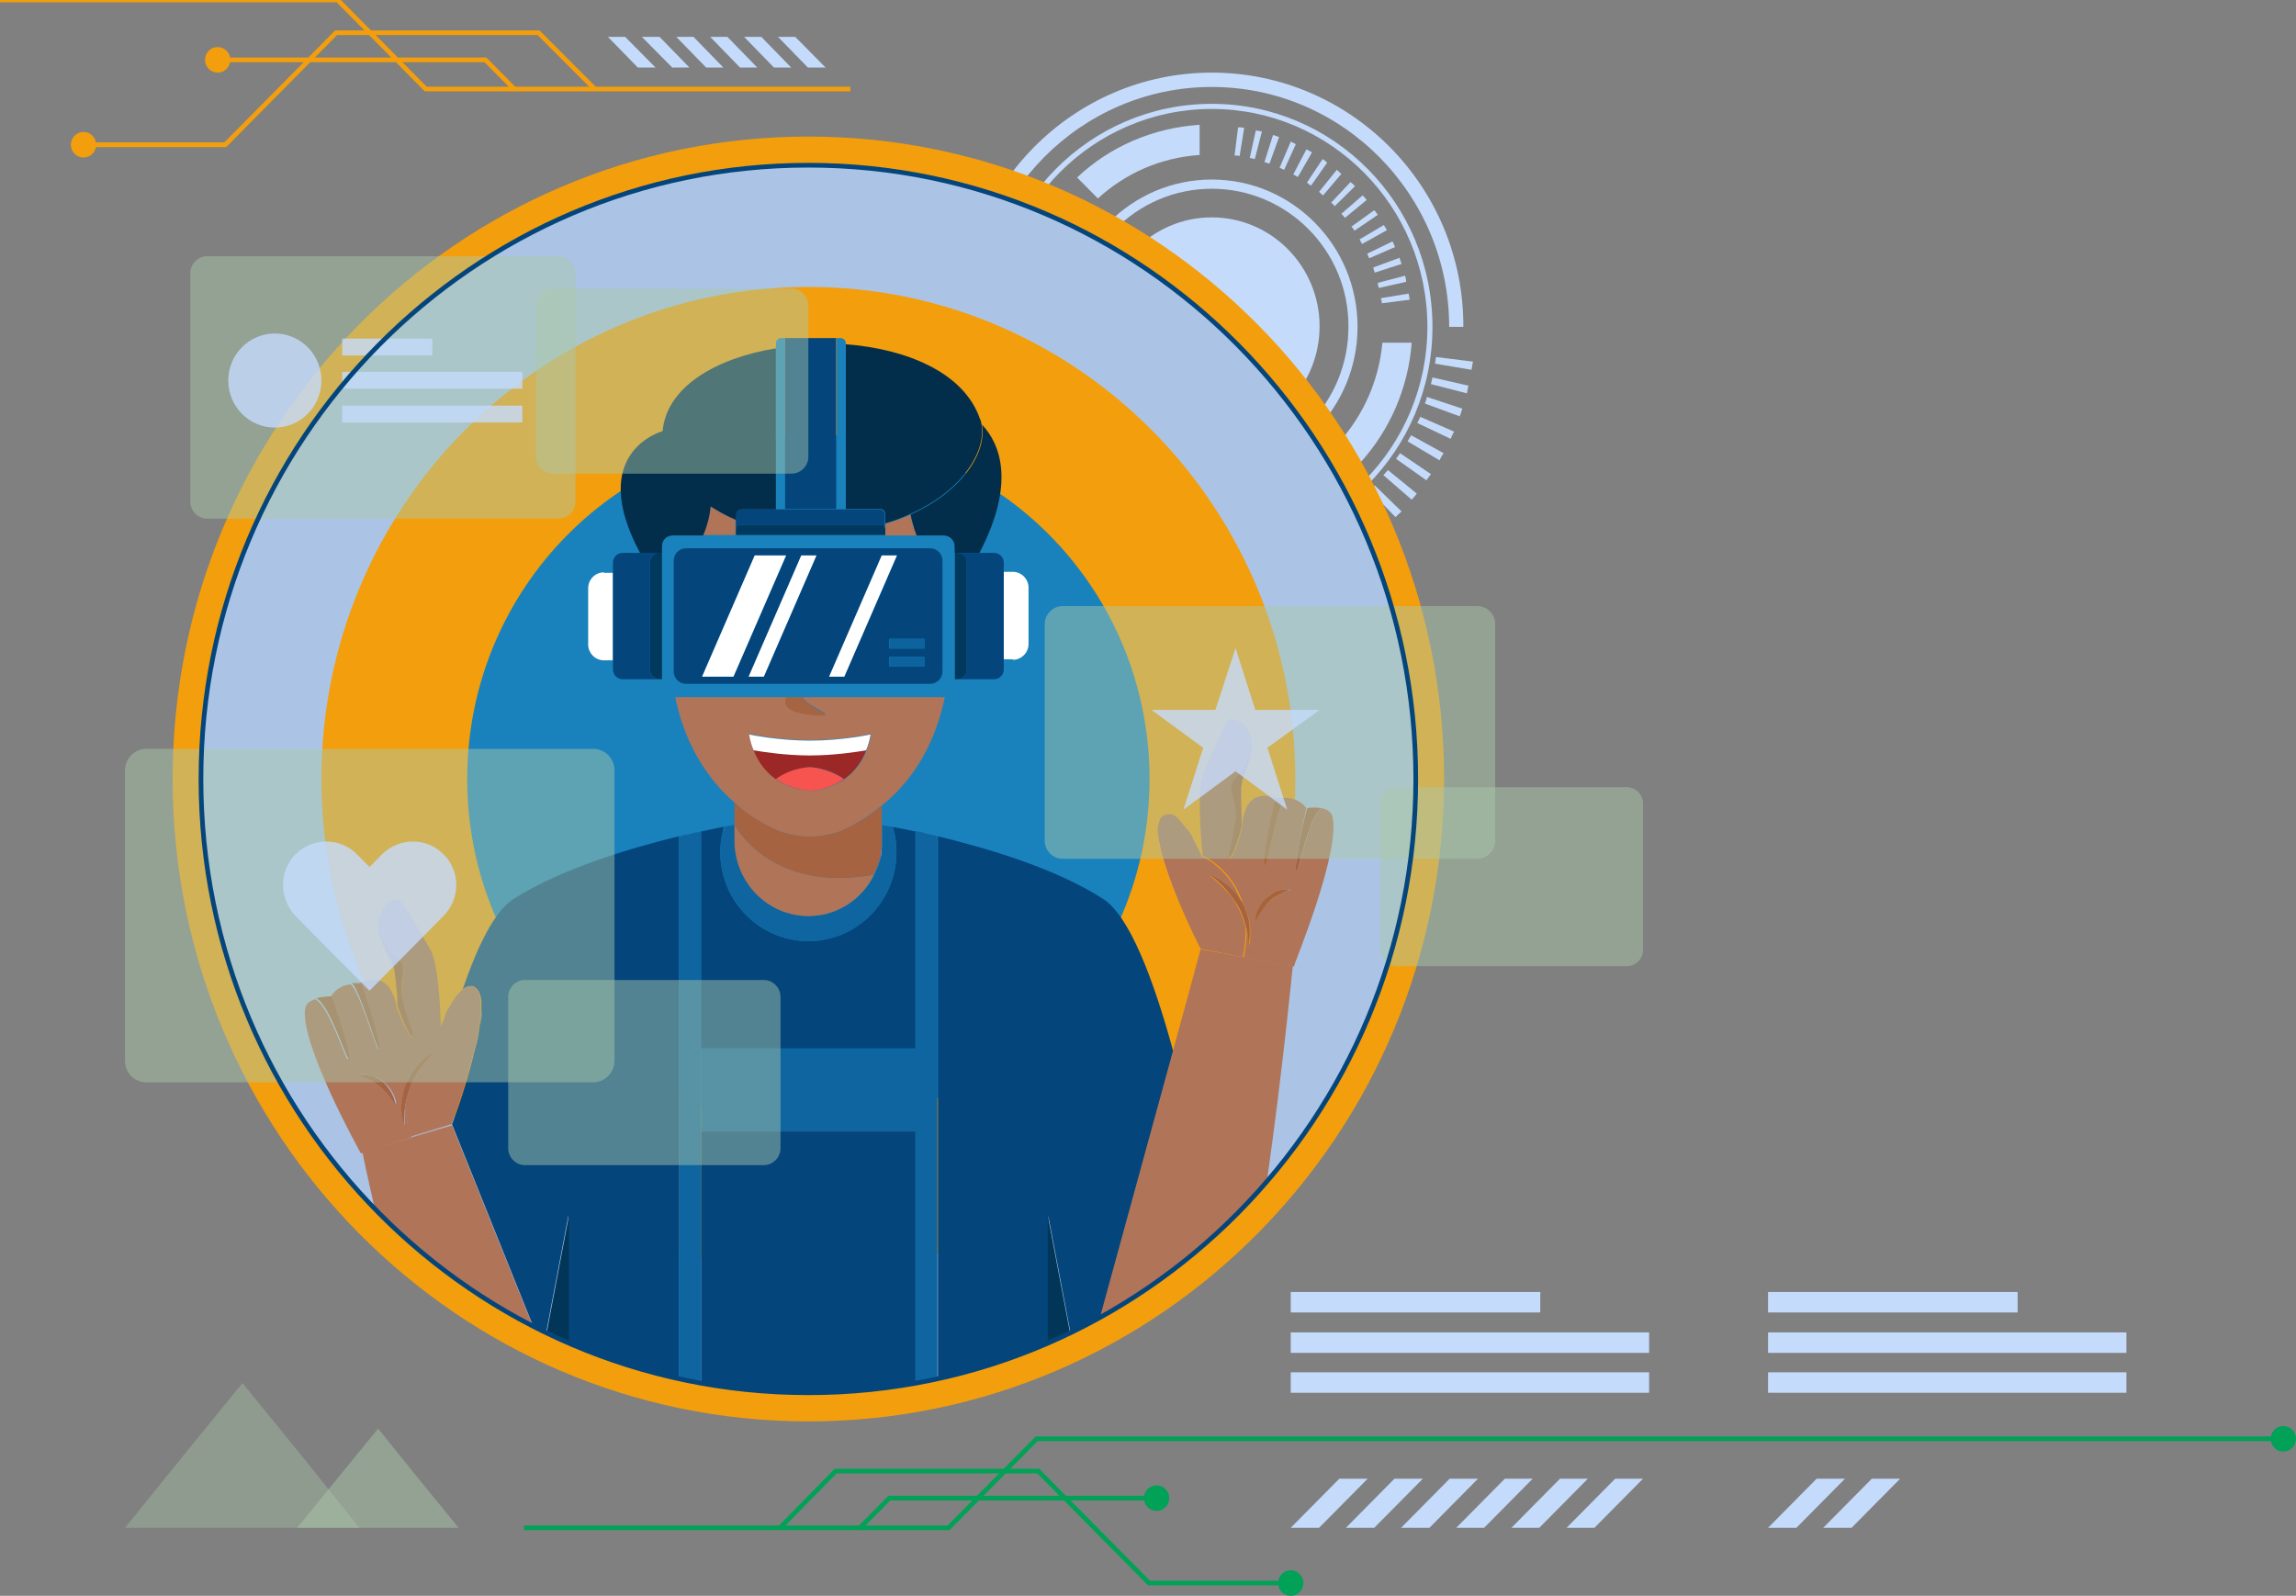 <svg width="492" height="342" viewBox="0 0 492 342" fill="none" xmlns="http://www.w3.org/2000/svg">
<rect x="0" y="0" width="492" height="342" fill="#808080" stroke="none"/>
<g clip-path="url(#clip0_111_1011)">
<rect width="492" height="342" fill="none"/>
<path d="M259.666 117.837C233.634 117.837 212.375 96.462 212.375 70.044C212.375 43.627 233.526 22.252 259.666 22.252C285.806 22.252 306.957 43.627 306.957 70.044C306.957 96.462 285.806 117.837 259.666 117.837ZM259.666 23.348C234.177 23.348 213.46 44.285 213.46 70.044C213.46 95.804 234.177 116.74 259.666 116.74C285.155 116.74 305.872 95.804 305.872 70.044C305.872 44.285 285.155 23.348 259.666 23.348Z" fill="#C5DBFC"/>
<path d="M259.666 101.614C242.42 101.614 228.428 87.474 228.428 70.045C228.428 52.616 242.42 38.476 259.666 38.476C276.912 38.476 290.904 52.616 290.904 70.045C290.904 87.474 276.912 101.614 259.666 101.614ZM259.666 40.449C243.504 40.449 230.38 53.712 230.38 70.045C230.38 86.377 243.504 99.641 259.666 99.641C275.827 99.641 288.952 86.377 288.952 70.045C289.06 53.712 275.827 40.449 259.666 40.449Z" fill="#C5DBFC"/>
<path d="M259.665 15.565C229.946 15.565 205.758 40.01 205.758 70.044H208.795C208.795 41.654 231.681 18.635 259.665 18.635C287.758 18.635 310.536 41.764 310.536 70.044H313.573C313.681 40.01 289.493 15.565 259.665 15.565Z" fill="#C5DBFC"/>
<path d="M259.665 124.523C229.946 124.523 205.758 100.079 205.758 70.044H208.795C208.795 98.434 231.681 121.454 259.665 121.454V124.523Z" fill="#C5DBFC"/>
<path d="M259.666 46.586C246.867 46.586 236.562 57.109 236.562 69.934C236.562 82.759 246.975 93.282 259.666 93.282C272.465 93.282 282.769 82.759 282.769 69.934C282.769 57.109 272.465 46.586 259.666 46.586Z" fill="#C5DBFC"/>
<path d="M223.111 68.292C223.545 59.961 226.582 52.288 231.572 46.259L227.125 41.765C220.942 48.999 217.146 58.207 216.712 68.292H223.111Z" fill="#C5DBFC"/>
<path d="M235.26 42.532C241.117 37.16 248.709 33.762 257.061 33.214V26.747C246.974 27.405 237.754 31.46 230.812 38.038L235.26 42.532Z" fill="#C5DBFC"/>
<path d="M296.218 73.553C295.458 81.665 292.096 89.009 286.998 94.709L291.445 99.203C297.736 92.297 301.749 83.309 302.509 73.443H296.218V73.553Z" fill="#C5DBFC"/>
<path d="M283.201 98.326C277.453 103.149 270.186 106.328 262.268 106.876V113.343C271.921 112.795 280.815 108.959 287.649 102.93L283.201 98.326Z" fill="#C5DBFC"/>
<path d="M267.258 126.496L266.173 118.494C266.607 118.385 267.149 118.385 267.583 118.275L268.884 126.167C268.342 126.277 267.8 126.387 267.258 126.496ZM272.355 125.619L270.511 117.727C270.945 117.617 271.488 117.508 271.922 117.398L273.982 125.181C273.44 125.291 272.898 125.4 272.355 125.619ZM277.236 124.194L274.742 116.521C275.175 116.412 275.718 116.192 276.152 116.083L278.863 123.646C278.321 123.756 277.779 123.975 277.236 124.194ZM282.117 122.331L278.972 114.987C279.406 114.767 279.84 114.548 280.273 114.329L283.636 121.564C283.094 121.892 282.551 122.112 282.117 122.331ZM286.673 120.029L282.877 113.014C283.31 112.794 283.744 112.575 284.178 112.246L288.191 119.152C287.649 119.481 287.215 119.81 286.673 120.029ZM291.12 117.398L286.673 110.712C287.107 110.383 287.541 110.164 287.866 109.835L292.53 116.412C291.988 116.741 291.554 117.069 291.12 117.398ZM295.242 114.329L290.252 108.081C290.686 107.752 291.012 107.423 291.337 107.094L296.543 113.123C296.109 113.562 295.676 113.891 295.242 114.329ZM299.038 110.821L293.506 105.121C293.832 104.792 294.157 104.464 294.591 104.025L300.34 109.616C299.797 110.054 299.472 110.383 299.038 110.821ZM302.509 107.094L296.435 101.833C296.76 101.504 297.086 101.066 297.411 100.737L303.594 105.779C303.268 106.218 302.943 106.656 302.509 107.094ZM305.654 102.929L299.146 98.325C299.472 97.887 299.689 97.558 300.014 97.119L306.631 101.614C306.305 102.052 305.98 102.491 305.654 102.929ZM308.474 98.654L301.641 94.598C301.858 94.16 302.075 93.721 302.4 93.283L309.342 97.119C309.017 97.668 308.691 98.106 308.474 98.654ZM310.861 94.05L303.702 90.652C303.919 90.214 304.136 89.775 304.353 89.337L311.62 92.516C311.295 92.954 311.078 93.502 310.861 94.05ZM312.813 89.227L305.329 86.487C305.546 86.048 305.654 85.5 305.763 85.062L313.355 87.583C313.138 88.131 313.03 88.679 312.813 89.227ZM314.332 84.294L306.631 82.321C306.739 81.883 306.847 81.335 306.956 80.896L314.657 82.65C314.549 83.198 314.44 83.746 314.332 84.294ZM315.308 79.252L307.498 77.937C307.607 77.498 307.607 76.95 307.715 76.512L315.633 77.498C315.525 78.046 315.416 78.704 315.308 79.252Z" fill="#C5DBFC"/>
<path d="M217.365 75.854L223.331 75.087C223.331 75.416 223.439 75.854 223.548 76.183L217.582 77.17C217.474 76.621 217.474 76.293 217.365 75.854ZM218.016 79.691L223.873 78.375C223.982 78.704 224.09 79.143 224.09 79.472L218.233 81.006C218.233 80.568 218.125 80.129 218.016 79.691ZM219.101 83.418L224.849 81.554C224.958 81.883 225.066 82.212 225.175 82.65L219.535 84.733C219.426 84.295 219.209 83.856 219.101 83.418ZM220.511 87.145L226.042 84.733C226.151 85.062 226.368 85.391 226.476 85.72L221.053 88.35C220.836 87.912 220.619 87.583 220.511 87.145ZM222.246 90.652L227.561 87.693C227.778 88.022 227.886 88.35 228.103 88.679L222.897 91.748C222.572 91.42 222.463 91.091 222.246 90.652ZM224.199 94.05L229.188 90.652C229.405 90.981 229.622 91.31 229.839 91.529L224.958 95.037C224.741 94.708 224.416 94.379 224.199 94.05ZM226.585 97.229L231.249 93.393C231.466 93.722 231.683 93.941 232.008 94.27L227.453 98.216C227.127 97.887 226.802 97.558 226.585 97.229ZM229.08 100.079L233.418 95.804C233.635 96.023 233.96 96.352 234.177 96.572L230.056 100.956C229.73 100.737 229.405 100.408 229.08 100.079ZM231.9 102.82L235.804 98.216C236.13 98.435 236.347 98.654 236.672 98.983L232.876 103.697C232.55 103.368 232.225 103.148 231.9 102.82ZM235.045 105.231L238.516 100.298C238.841 100.518 239.167 100.737 239.384 100.956L236.021 105.998C235.696 105.779 235.371 105.45 235.045 105.231ZM238.299 107.314L241.336 102.052C241.662 102.272 241.987 102.381 242.312 102.6L239.492 107.972C239.058 107.752 238.624 107.533 238.299 107.314ZM241.662 109.177L244.156 103.697C244.482 103.806 244.807 104.025 245.132 104.135L242.746 109.725C242.529 109.506 242.095 109.397 241.662 109.177ZM245.241 110.712L247.302 105.012C247.627 105.122 247.953 105.231 248.386 105.341L246.542 111.15C246.109 110.931 245.675 110.822 245.241 110.712ZM249.037 111.808L250.556 105.889C250.881 105.998 251.315 106.108 251.64 106.108L250.339 112.027C249.796 112.027 249.471 111.918 249.037 111.808ZM252.834 112.685L253.81 106.656C254.135 106.766 254.569 106.766 254.894 106.766L254.135 112.795C253.701 112.795 253.267 112.685 252.834 112.685Z" fill="#C5DBFC"/>
<path d="M302.076 64.234L296.11 65.002C296.11 64.673 296.002 64.234 295.893 63.906L301.859 62.919C301.968 63.357 301.968 63.796 302.076 64.234ZM301.317 60.398L295.46 61.713C295.351 61.384 295.243 60.946 295.243 60.617L301.1 59.082C301.208 59.521 301.317 59.959 301.317 60.398ZM300.341 56.561L294.592 58.425C294.483 58.096 294.375 57.767 294.266 57.329L299.907 55.246C300.015 55.794 300.232 56.123 300.341 56.561ZM298.931 52.944L293.399 55.355C293.29 55.027 293.073 54.698 292.965 54.369L298.388 51.738C298.605 52.067 298.714 52.505 298.931 52.944ZM297.195 49.327L291.88 52.286C291.663 51.957 291.555 51.629 291.338 51.3L296.544 48.23C296.761 48.559 296.978 48.998 297.195 49.327ZM295.243 46.038L290.253 49.436C290.036 49.107 289.819 48.779 289.602 48.559L294.483 45.052C294.7 45.271 294.917 45.6 295.243 46.038ZM292.856 42.859L288.192 46.696C287.975 46.367 287.759 46.148 287.433 45.819L291.989 41.873C292.314 42.202 292.639 42.531 292.856 42.859ZM290.362 39.9L286.023 44.175C285.806 43.956 285.481 43.627 285.264 43.407L289.386 39.023C289.711 39.242 290.036 39.571 290.362 39.9ZM287.433 37.269L283.528 41.873C283.203 41.654 282.986 41.434 282.661 41.105L286.457 36.392C286.782 36.721 287.108 36.94 287.433 37.269ZM284.396 34.857L280.925 39.79C280.6 39.571 280.274 39.352 280.057 39.132L283.42 34.09C283.745 34.309 284.071 34.529 284.396 34.857ZM281.142 32.665L278.105 37.927C277.78 37.707 277.454 37.598 277.129 37.379L279.949 32.007C280.383 32.227 280.817 32.446 281.142 32.665ZM277.671 30.911L275.176 36.392C274.851 36.282 274.526 36.063 274.2 35.954L276.587 30.363C276.912 30.473 277.346 30.692 277.671 30.911ZM274.092 29.377L272.031 35.077C271.706 34.967 271.38 34.857 270.946 34.748L272.79 28.938C273.333 29.048 273.766 29.267 274.092 29.377ZM270.404 28.171L268.886 34.09C268.56 33.98 268.126 33.871 267.801 33.871L269.102 27.952C269.536 28.061 269.97 28.061 270.404 28.171ZM266.608 27.404L265.632 33.432C265.306 33.323 264.872 33.323 264.547 33.323L265.306 27.294C265.74 27.294 266.174 27.294 266.608 27.404Z" fill="#C5DBFC"/>
<path d="M173.219 304.62C248.459 304.62 309.452 242.98 309.452 166.944C309.452 90.907 248.459 29.267 173.219 29.267C97.98 29.267 36.986 90.907 36.986 166.944C36.986 242.98 97.98 304.62 173.219 304.62Z" fill="#F39E0C"/>
<path d="M112.262 327.422H203.264L222.137 308.349H489.288" stroke="#01A157" stroke-miterlimit="10"/>
<path d="M282.662 327.421L293.075 316.898H287.001L276.588 327.421H282.662Z" fill="#C5DBFC"/>
<path d="M294.485 327.421L304.898 316.898H298.824L288.411 327.421H294.485Z" fill="#C5DBFC"/>
<path d="M306.307 327.421L316.72 316.898H310.646L300.233 327.421H306.307Z" fill="#C5DBFC"/>
<path d="M318.022 327.421L328.435 316.898H322.469L312.057 327.421H318.022Z" fill="#C5DBFC"/>
<path d="M329.845 327.421L340.257 316.898H334.292L323.879 327.421H329.845Z" fill="#C5DBFC"/>
<path d="M341.668 327.421L352.08 316.898H346.115L335.702 327.421H341.668Z" fill="#C5DBFC"/>
<path d="M384.945 327.421L395.358 316.898H389.284L378.871 327.421H384.945Z" fill="#C5DBFC"/>
<path d="M396.767 327.421L407.18 316.898H401.106L390.693 327.421H396.767Z" fill="#C5DBFC"/>
<path d="M247.844 323.804C249.342 323.804 250.556 322.577 250.556 321.064C250.556 319.55 249.342 318.323 247.844 318.323C246.347 318.323 245.133 319.55 245.133 321.064C245.133 322.577 246.347 323.804 247.844 323.804Z" fill="#01A157"/>
<path d="M489.289 311.089C490.786 311.089 492 309.862 492 308.349C492 306.835 490.786 305.608 489.289 305.608C487.791 305.608 486.577 306.835 486.577 308.349C486.577 309.862 487.791 311.089 489.289 311.089Z" fill="#01A157"/>
<path d="M276.588 342.001C278.085 342.001 279.299 340.774 279.299 339.261C279.299 337.747 278.085 336.521 276.588 336.521C275.09 336.521 273.876 337.747 273.876 339.261C273.876 340.774 275.09 342.001 276.588 342.001Z" fill="#01A157"/>
<path d="M247.844 321.063H190.574L184.066 327.64" stroke="#01A157" stroke-miterlimit="10"/>
<path d="M167.146 327.422L179.077 315.255H222.463L246.217 339.261H276.587" stroke="#01A157" stroke-miterlimit="10"/>
<path d="M182.222 19.073H91.22L72.347 0H0" stroke="#F39E0C" stroke-miterlimit="10"/>
<path d="M173.111 14.469L166.712 7.892H170.4L176.908 14.469H173.111Z" fill="#C5DBFC"/>
<path d="M165.845 14.469L159.445 7.892H163.133L169.533 14.469H165.845Z" fill="#C5DBFC"/>
<path d="M158.577 14.469L152.178 7.892H155.866L162.265 14.469H158.577Z" fill="#C5DBFC"/>
<path d="M151.311 14.469L144.911 7.892H148.599L154.998 14.469H151.311Z" fill="#C5DBFC"/>
<path d="M144.043 14.469L137.535 7.892H141.331L147.731 14.469H144.043Z" fill="#C5DBFC"/>
<path d="M136.667 14.469L130.268 7.892H133.955L140.463 14.469H136.667Z" fill="#C5DBFC"/>
<path d="M46.64 15.566C48.138 15.566 49.352 14.339 49.352 12.825C49.352 11.312 48.138 10.085 46.64 10.085C45.143 10.085 43.929 11.312 43.929 12.825C43.929 14.339 45.143 15.566 46.64 15.566Z" fill="#F39E0C"/>
<path d="M17.896 33.761C19.394 33.761 20.608 32.534 20.608 31.021C20.608 29.507 19.394 28.28 17.896 28.28C16.399 28.28 15.185 29.507 15.185 31.021C15.185 32.534 16.399 33.761 17.896 33.761Z" fill="#F39E0C"/>
<path d="M46.641 12.825H104.019L110.418 19.293" stroke="#F39E0C" stroke-miterlimit="10"/>
<path d="M127.447 19.073L115.407 7.016H72.021L48.267 31.021H17.896" stroke="#F39E0C" stroke-miterlimit="10"/>
<path d="M173.219 298.482C245.104 298.482 303.378 239.59 303.378 166.944C303.378 94.297 245.104 35.405 173.219 35.405C101.335 35.405 43.06 94.297 43.06 166.944C43.06 239.59 101.335 298.482 173.219 298.482Z" fill="#ABC4E5"/>
<path d="M173.22 272.394C230.848 272.394 277.564 225.183 277.564 166.944C277.564 108.706 230.848 61.494 173.22 61.494C115.592 61.494 68.876 108.706 68.876 166.944C68.876 225.183 115.592 272.394 173.22 272.394Z" fill="#F39E0C"/>
<path d="M173.22 240.824C213.595 240.824 246.326 207.746 246.326 166.943C246.326 126.14 213.595 93.062 173.22 93.062C132.845 93.062 100.114 126.14 100.114 166.943C100.114 207.746 132.845 240.824 173.22 240.824Z" fill="#1982BC"/>
<path d="M150.225 242.468V224.711H196.214V178.234C196.865 178.343 197.624 178.562 198.384 178.672C193.069 177.466 189.381 176.918 189.056 176.809C189.273 176.809 190.032 177.028 191.333 177.247C191.876 179.001 192.093 180.755 192.093 182.618C192.093 193.141 183.632 201.691 173.22 201.691C162.807 201.691 154.347 193.141 154.347 182.618C154.347 180.755 154.672 178.891 155.106 177.247C156.408 177.028 157.167 176.918 157.384 176.809C157.058 176.809 153.37 177.466 148.056 178.672C148.815 178.453 149.466 178.343 150.225 178.234V296.509C157.709 297.824 165.41 298.591 173.22 298.591C181.029 298.591 188.73 297.934 196.214 296.509V242.468H150.225Z" fill="#04457C"/>
<path d="M236.455 192.702C226.15 186.016 211.291 181.741 200.986 179.22V295.522C209.121 293.768 217.039 291.137 224.632 287.849V260.554L229.404 285.656C231.574 284.56 233.743 283.464 235.804 282.368L251.423 225.368C247.084 209.474 241.986 196.32 236.455 192.702Z" fill="#04457C"/>
<path d="M198.601 178.672C199.36 178.891 200.119 179.001 200.878 179.22C200.119 179.11 199.36 178.891 198.601 178.672Z" fill="#04457C"/>
<path d="M145.452 179.22C146.211 179.001 146.971 178.891 147.73 178.672C147.079 178.891 146.32 179.11 145.452 179.22Z" fill="#04457C"/>
<path d="M109.984 192.702C106.079 195.224 102.391 202.458 99.137 212.104L99.246 211.995C99.354 211.885 99.571 211.776 99.68 211.666C99.68 211.666 99.68 211.666 99.788 211.666C99.896 211.556 100.005 211.556 100.222 211.447H100.33C100.439 211.447 100.656 211.337 100.764 211.337C100.873 211.337 101.09 211.337 101.198 211.337H101.306C101.415 211.337 101.632 211.447 101.74 211.556C102.066 211.775 102.283 211.995 102.5 212.324C103.042 213.2 103.259 214.516 103.15 216.27C103.15 217.256 103.042 218.352 102.825 219.558C102.608 221.202 102.283 222.847 101.849 224.6C101.632 225.477 101.415 226.354 101.198 227.231C99.354 234.247 96.859 240.933 96.859 240.933L114.214 284.122C115.19 284.56 116.058 285.108 117.034 285.547L121.806 260.445V287.739C129.291 291.027 137.209 293.549 145.452 295.412V179.22C135.148 181.741 120.288 186.125 109.984 192.702Z" fill="#04457C"/>
<path d="M117.143 285.657C118.77 286.424 120.288 287.191 121.915 287.849V260.555L117.143 285.657Z" fill="#023659"/>
<path d="M224.523 287.849C226.15 287.191 227.777 286.424 229.296 285.657L224.523 260.555V287.849Z" fill="#023659"/>
<path d="M196.214 224.711H150.225V242.469H196.214V224.711Z" fill="#0E65A0"/>
<path d="M154.347 182.618C154.347 193.141 162.807 201.691 173.22 201.691C183.632 201.691 192.093 193.141 192.093 182.618C192.093 180.755 191.767 178.891 191.333 177.247C190.032 177.028 189.273 176.918 189.056 176.809V180.426C189.056 182.289 188.73 184.153 188.08 185.797C185.91 191.936 180.053 196.32 173.328 196.32C164.651 196.32 157.601 189.195 157.601 180.426V176.809C157.384 176.809 156.624 177.028 155.323 177.247C154.564 178.891 154.347 180.755 154.347 182.618Z" fill="#0E65A0"/>
<path d="M173.219 196.321C180.052 196.321 185.801 191.936 187.97 185.798C187.97 185.798 187.97 185.907 187.862 185.907C187.645 186.455 187.428 187.003 187.211 187.442C164.975 191.498 157.383 176.7 157.383 176.7V180.317C157.491 189.196 164.542 196.321 173.219 196.321Z" fill="#B07458"/>
<path d="M188.838 182.618C188.73 183.057 188.73 183.495 188.621 184.043C188.621 184.153 188.513 184.262 188.513 184.372C188.404 184.81 188.296 185.358 188.079 185.797C188.73 184.153 189.055 182.289 189.055 180.426C189.055 181.083 189.055 181.632 188.947 182.18C188.838 182.289 188.838 182.508 188.838 182.618Z" fill="#FFB1A4"/>
<path d="M179.835 178.234C179.835 178.234 176.581 179.33 173.544 179.33C170.507 179.33 167.253 178.234 167.253 178.234C163.348 176.48 160.094 174.398 157.383 172.096V176.7C157.383 176.7 164.975 191.498 187.211 187.442C187.428 186.894 187.645 186.455 187.862 185.907C187.862 185.907 187.862 185.798 187.97 185.798C188.187 185.359 188.296 184.811 188.404 184.373C188.404 184.263 188.512 184.153 188.512 184.044C188.621 183.605 188.729 183.167 188.729 182.619C188.729 182.509 188.729 182.29 188.838 182.18C188.946 181.632 188.946 180.975 188.946 180.426V176.809V172.753C186.452 174.836 183.415 176.7 179.835 178.234Z" fill="#A56341"/>
<path d="M157.709 111.369C155.539 110.492 153.695 109.505 152.177 108.409C152.068 110.601 151.418 112.684 150.55 114.657H157.6V113.561V111.369H157.709Z" fill="#B07458"/>
<path d="M189.706 112.246V113.671V114.767H196.431C195.889 113.342 195.346 111.917 195.129 110.272C193.394 111.04 191.658 111.697 189.706 112.246Z" fill="#B07458"/>
<path d="M167.253 178.234C167.253 178.234 170.507 179.33 173.544 179.33C176.581 179.33 179.835 178.234 179.835 178.234C183.415 176.699 186.452 174.726 188.946 172.643C197.949 165.409 201.203 155.653 202.505 149.186C202.396 149.186 202.288 149.186 202.179 149.186H172.134C172.134 149.295 172.134 149.295 172.134 149.405C172.46 151.159 178.968 153.241 176.039 153.241C173.327 153.241 166.819 152.693 168.663 149.295H144.692C145.886 155.543 149.139 164.861 157.491 172.095C160.095 174.507 163.348 176.589 167.253 178.234ZM164.542 157.955C166.928 158.284 170.182 158.612 173.653 158.612C177.015 158.612 180.269 158.284 182.764 157.955C185.259 157.626 186.669 157.297 186.669 157.297C184.499 169.464 173.653 169.464 173.653 169.464C173.653 169.464 162.806 169.464 160.637 157.297C160.528 157.297 162.047 157.626 164.542 157.955Z" fill="#B07458"/>
<path d="M176.039 153.352C178.967 153.461 172.459 151.269 172.134 149.515C172.134 149.515 172.134 149.406 172.134 149.296H168.555C166.819 152.804 173.219 153.242 176.039 153.352Z" fill="#A66442"/>
<path d="M195.13 110.272C195.455 111.806 195.889 113.341 196.431 114.766H202.18C203.482 114.766 204.458 115.753 204.458 117.068V118.493H205H209.881C217.691 103.476 214.328 95.145 210.424 90.98C211.508 97.118 205.976 105.449 195.13 110.272Z" fill="#022E4C"/>
<path d="M141.873 118.494V117.069C141.873 115.753 142.849 114.767 144.15 114.767H150.658C151.526 112.794 152.068 110.711 152.285 108.519C153.804 109.505 155.539 110.492 157.817 111.478V110.272C157.817 109.615 158.359 109.176 158.902 109.176H166.277V74.647C153.478 76.73 142.849 82.869 141.981 92.405C141.981 92.405 125.494 96.79 137.209 118.603H141.439H141.873V118.494Z" fill="#022E4C"/>
<path d="M181.245 109.067H188.621C189.272 109.067 189.706 109.615 189.706 110.163V112.136C191.658 111.588 193.393 110.93 195.02 110.163C205.867 105.34 211.399 97.009 210.314 90.871C210.206 90.432 210.206 90.103 209.989 89.774C206.626 79.909 194.37 74.757 181.137 73.77V109.067H181.245Z" fill="#022E4C"/>
<path d="M129.4 122.659C127.556 122.659 126.037 124.194 126.037 126.057V138.115C126.037 139.978 127.556 141.513 129.4 141.513H131.352V122.769H129.4V122.659Z" fill="white"/>
<path d="M139.27 143.485V120.576C139.27 119.37 140.246 118.493 141.33 118.493H137.1H133.412C132.219 118.493 131.352 119.48 131.352 120.576V122.659V141.403V143.485C131.352 144.691 132.328 145.568 133.412 145.568H141.33C140.137 145.568 139.27 144.691 139.27 143.485Z" fill="#04457C"/>
<path d="M141.873 118.493H141.33C140.137 118.493 139.27 119.48 139.27 120.576V143.485C139.27 144.691 140.246 145.568 141.33 145.568H141.873V118.493Z" fill="#00385E"/>
<path d="M217.039 141.403C218.883 141.403 220.402 139.868 220.402 138.005V125.947C220.402 124.083 218.883 122.549 217.039 122.549H215.087V141.293H217.039V141.403Z" fill="white"/>
<path d="M207.168 120.576V143.485C207.168 144.691 206.192 145.568 205.107 145.568H213.025C214.219 145.568 215.086 144.582 215.086 143.485V141.403V122.659V120.576C215.086 119.37 214.11 118.493 213.025 118.493H209.988H205.107C206.192 118.493 207.168 119.48 207.168 120.576Z" fill="#04457C"/>
<path d="M207.17 143.485V120.576C207.17 119.37 206.193 118.493 205.109 118.493H204.566V145.568H205.109C206.193 145.568 207.17 144.691 207.17 143.485Z" fill="#00385E"/>
<path d="M179.185 109.067H181.245V73.88V73.551C181.245 72.894 180.703 72.455 180.161 72.455H179.293V109.067H179.185Z" fill="#1982BC"/>
<path d="M166.169 109.067H168.23V72.455H167.362C166.711 72.455 166.277 73.003 166.277 73.551V74.538V109.067H166.169Z" fill="#1982BC"/>
<path d="M179.186 72.455H168.23V109.067H179.186V72.455Z" fill="#04457C"/>
<path d="M158.794 112.465H188.513C189.164 112.465 189.598 113.013 189.598 113.561V112.246V110.273C189.598 109.615 189.056 109.177 188.513 109.177H181.138H179.077H168.122H166.061H158.794C158.143 109.177 157.709 109.725 157.709 110.273V111.479V113.671C157.709 113.013 158.251 112.465 158.794 112.465Z" fill="#04457C"/>
<path d="M188.622 112.465H158.794C158.143 112.465 157.709 113.013 157.709 113.561V114.657H189.706V113.561C189.706 113.013 189.272 112.465 188.622 112.465Z" fill="#00385E"/>
<path d="M172.134 149.405H202.179C202.287 149.405 202.396 149.405 202.504 149.405C203.589 149.295 204.565 148.309 204.565 147.103V145.678V118.603V117.178C204.565 115.863 203.589 114.876 202.287 114.876H196.539H189.814H157.708H150.658H144.15C142.848 114.876 141.872 115.863 141.872 117.178V118.603V145.678V147.103C141.872 148.418 142.848 149.405 144.15 149.405H144.584H168.555H172.134ZM144.367 143.924V120.138C144.367 118.713 145.56 117.507 146.97 117.507H199.359C200.769 117.507 201.962 118.713 201.962 120.138V143.924C201.962 145.349 200.769 146.555 199.359 146.555H146.97C145.56 146.555 144.367 145.349 144.367 143.924Z" fill="#1982BC"/>
<path d="M199.359 146.555C200.769 146.555 201.962 145.349 201.962 143.924V120.138C201.962 118.713 200.769 117.507 199.359 117.507H146.97C145.56 117.507 144.367 118.713 144.367 120.138V143.924C144.367 145.349 145.56 146.555 146.97 146.555H199.359ZM198.058 142.828H190.574V140.745H198.058V142.828ZM198.058 138.991H190.574V136.909H198.058V138.991ZM192.201 119.041L180.92 145.02H177.666L188.947 119.041H192.201ZM150.441 145.02L161.722 119.041H168.447L157.166 145.02H150.441ZM160.42 145.02L171.701 119.041H174.955L163.674 145.02H160.42Z" fill="#04457C"/>
<path d="M174.955 119.041H171.701L160.421 145.02H163.675L174.955 119.041Z" fill="white"/>
<path d="M177.666 145.02H180.92L192.2 119.041H188.946L177.666 145.02Z" fill="white"/>
<path d="M168.447 119.041H161.722L150.441 145.02H157.166L168.447 119.041Z" fill="white"/>
<path d="M198.166 140.746H190.682V142.829H198.166V140.746Z" fill="#0D639E"/>
<path d="M198.166 136.909H190.682V138.992H198.166V136.909Z" fill="#0D639E"/>
<path d="M173.545 169.465C173.545 169.465 169.749 169.465 166.278 166.944C169.857 164.532 173.545 164.423 173.545 164.423C173.545 164.423 177.341 164.423 180.812 166.944C177.341 169.465 173.545 169.465 173.545 169.465C173.545 169.465 184.392 169.465 186.561 157.298C186.344 158.613 186.019 159.709 185.585 160.696C183.632 161.025 178.752 161.792 173.545 161.792C168.339 161.792 163.458 161.025 161.505 160.696C161.072 159.709 160.746 158.504 160.529 157.298C162.699 169.465 173.545 169.465 173.545 169.465Z" fill="#9B2727"/>
<path d="M173.545 161.9C178.752 161.9 183.632 161.133 185.585 160.804C186.019 159.818 186.344 158.612 186.561 157.406C186.561 157.406 185.043 157.735 182.656 158.064C180.27 158.393 177.016 158.722 173.545 158.722C170.183 158.722 166.929 158.393 164.434 158.064C162.048 157.735 160.529 157.406 160.529 157.406C160.746 158.722 161.072 159.818 161.505 160.804C163.458 161.133 168.339 161.9 173.545 161.9Z" fill="white"/>
<path d="M180.812 166.943C177.232 164.531 173.545 164.422 173.545 164.422C173.545 164.422 169.748 164.422 166.277 166.943C169.857 169.355 173.545 169.464 173.545 169.464C173.545 169.464 177.341 169.464 180.812 166.943Z" fill="#F7534F"/>
<path d="M148.055 178.672C147.947 178.672 147.838 178.672 147.73 178.781C146.971 179.001 146.211 179.11 145.452 179.33V295.631C146.971 295.96 148.598 296.289 150.225 296.618V178.233C149.574 178.343 148.815 178.453 148.055 178.672Z" fill="#0E65A0"/>
<path d="M200.878 179.221C200.119 179.002 199.359 178.892 198.6 178.673C198.492 178.673 198.383 178.673 198.275 178.563C197.516 178.344 196.865 178.235 196.105 178.125V224.602V242.36V296.4C197.732 296.071 199.251 295.742 200.878 295.413V179.221Z" fill="#0E65A0"/>
<path d="M266.066 175.274C266.066 174.287 265.957 173.191 265.957 171.985C265.957 173.082 266.066 174.287 266.066 175.274Z" fill="#FFB1A4"/>
<path d="M250.881 174.507C250.989 174.507 251.206 174.616 251.315 174.616C251.098 174.616 250.989 174.616 250.881 174.507Z" fill="#FFB1A4"/>
<path d="M251.966 175.055C252.074 175.164 252.183 175.274 252.4 175.384C252.183 175.164 252.074 175.055 251.966 175.055Z" fill="#FFB1A4"/>
<path d="M251.315 174.726C251.424 174.835 251.641 174.835 251.749 174.945C251.641 174.835 251.424 174.726 251.315 174.726Z" fill="#FFB1A4"/>
<path d="M254.352 177.686C254.46 177.905 254.677 178.124 254.785 178.234C254.677 178.014 254.568 177.795 254.352 177.686Z" fill="#FFB1A4"/>
<path d="M266.066 176.042C266.066 176.152 266.066 176.261 266.066 176.48C266.176 176.261 266.066 176.152 266.066 176.042Z" fill="#FFB1A4"/>
<path d="M253.918 177.028C254.026 177.138 254.135 177.357 254.243 177.467C254.243 177.357 254.026 177.248 253.918 177.028Z" fill="#FFB1A4"/>
<path d="M253.376 176.371C253.484 176.59 253.701 176.7 253.81 176.919C253.701 176.7 253.593 176.59 253.376 176.371Z" fill="#FFB1A4"/>
<path d="M249.253 174.836C249.361 174.727 249.578 174.617 249.687 174.617C249.47 174.617 249.361 174.727 249.253 174.836Z" fill="#FFB1A4"/>
<path d="M285.481 174.836C285.156 173.849 284.179 173.411 283.203 173.192C280.492 174.836 278.214 187.332 277.78 186.784C277.021 185.907 279.949 173.192 279.949 173.192C278.648 171.438 276.804 170.999 275.502 170.999C273.658 172.315 271.597 186.126 271.055 185.469C270.296 184.592 273.224 171.219 273.224 170.999C273.333 170.999 273.441 170.999 273.55 171.109C266.066 168.259 266.174 177.357 266.174 177.357C266.174 177.357 266.174 177.248 266.174 177.138C265.306 181.084 263.788 184.592 263.462 183.715C263.137 182.838 265.089 176.699 264.872 173.74C264.547 170.78 262.703 168.698 265.306 166.396C267.693 164.203 268.235 160.148 268.235 159.599C268.235 160.038 268.235 160.476 268.235 160.915C268.669 155.544 264.981 154.009 263.679 154.119C262.703 154.228 258.907 163.436 257.931 165.519C256.195 169.355 257.714 183.386 257.714 183.386C257.714 183.386 264.113 186.126 266.391 193.799C267.042 195.115 267.584 196.54 267.801 198.074C267.91 198.842 267.91 199.609 267.91 200.376C267.91 201.144 267.801 201.911 267.693 202.678C267.584 201.363 267.367 200.157 267.15 198.951C267.15 200.815 267.042 202.898 266.499 205.199L257.497 203.555L277.238 207.173C277.129 207.063 287.542 182.071 285.481 174.836ZM274.092 191.717C273.333 192.155 272.574 192.703 271.923 193.251C270.621 194.457 269.645 195.992 268.886 197.746C268.886 196.759 269.103 195.773 269.537 194.896C269.97 194.019 270.513 193.142 271.272 192.484C271.597 192.155 272.031 191.826 272.465 191.607C272.899 191.388 273.333 191.059 273.767 190.949C274.743 190.621 275.719 190.511 276.695 190.621C275.719 190.949 274.851 191.278 274.092 191.717Z" fill="#B07458"/>
<path d="M267.801 162.997C267.801 163.107 267.692 163.216 267.692 163.436C267.692 163.326 267.801 163.107 267.801 162.997Z" fill="#FFB1A4"/>
<path d="M252.941 194.128C250.772 188.976 248.386 182.728 248.169 178.782C248.494 182.728 250.772 188.867 252.941 194.128Z" fill="#FFB1A4"/>
<path d="M249.797 174.507C249.905 174.507 250.122 174.397 250.231 174.397C250.122 174.507 249.905 174.507 249.797 174.507Z" fill="#FFB1A4"/>
<path d="M266.175 168.04C266.175 168.15 266.175 168.369 266.066 168.478C266.175 168.259 266.175 168.15 266.175 168.04Z" fill="#FFB1A4"/>
<path d="M256.087 180.316C256.304 180.755 256.521 181.193 256.738 181.522C256.521 181.084 256.304 180.755 256.087 180.316Z" fill="#FFB1A4"/>
<path d="M268.127 161.354C268.127 161.573 268.019 161.792 268.019 162.011C268.019 161.792 268.019 161.573 268.127 161.354Z" fill="#FFB1A4"/>
<path d="M266.176 168.697C266.176 168.807 266.176 169.026 266.176 169.136C266.066 169.026 266.066 168.807 266.176 168.697Z" fill="#FFB1A4"/>
<path d="M266.5 166.725C266.392 166.834 266.392 167.053 266.392 167.163C266.392 167.053 266.5 166.834 266.5 166.725Z" fill="#FFB1A4"/>
<path d="M266.283 167.382C266.283 167.491 266.175 167.601 266.175 167.82C266.283 167.601 266.283 167.491 266.283 167.382Z" fill="#FFB1A4"/>
<path d="M255.653 179.659C255.762 179.878 255.87 179.988 255.979 180.207C255.87 180.098 255.762 179.878 255.653 179.659Z" fill="#FFB1A4"/>
<path d="M256.738 181.522C257.281 182.619 257.606 183.386 257.606 183.386C257.606 183.386 257.281 182.509 256.738 181.522Z" fill="#FFB1A4"/>
<path d="M257.28 203.445L251.314 225.368L235.695 282.368C249.254 274.805 261.402 264.94 271.489 253.101C274.851 229.424 277.021 207.063 277.021 207.063L257.28 203.445Z" fill="#B07458"/>
<path d="M266.282 205.09C266.824 202.788 266.933 200.705 266.933 198.841C266.933 198.622 266.824 198.403 266.716 198.184C266.391 196.759 265.848 195.443 265.089 194.128C264.438 192.813 263.57 191.716 262.486 190.62C261.51 189.524 260.425 188.538 259.232 187.661C262.052 188.757 264.547 190.949 266.065 193.69C266.065 193.799 266.174 193.799 266.174 193.909C263.896 186.236 257.496 183.495 257.496 183.495C257.496 183.495 257.171 182.728 256.629 181.632C256.412 181.303 256.195 180.865 255.978 180.426C255.978 180.426 255.978 180.426 255.978 180.316C255.869 180.097 255.761 179.988 255.652 179.768C255.652 179.768 255.652 179.768 255.652 179.659C255.544 179.44 255.435 179.22 255.327 179.001C255.327 179.001 255.327 178.891 255.219 178.891C255.11 178.672 255.002 178.563 254.893 178.343C254.893 178.343 254.893 178.234 254.785 178.234C254.676 178.015 254.568 177.795 254.351 177.686L254.242 177.576C254.134 177.466 254.025 177.247 253.917 177.138L253.808 177.028C253.7 176.809 253.483 176.699 253.375 176.48L253.266 176.37C253.158 176.261 253.049 176.151 252.941 175.932L252.832 175.822C252.724 175.713 252.507 175.493 252.398 175.384C252.398 175.384 252.29 175.384 252.29 175.274C252.182 175.165 252.073 175.055 251.856 174.945L251.748 174.836C251.639 174.726 251.422 174.616 251.314 174.616C251.314 174.616 251.314 174.616 251.205 174.616C251.097 174.507 250.88 174.507 250.771 174.507H250.663C250.555 174.507 250.338 174.507 250.229 174.507C250.121 174.507 249.904 174.507 249.795 174.616H249.687C249.578 174.726 249.361 174.726 249.253 174.836C249.144 174.945 248.928 175.055 248.819 175.165C248.602 175.384 248.494 175.713 248.385 176.151C248.277 176.37 248.277 176.699 248.168 177.028C248.06 177.576 248.06 178.124 248.168 178.672C248.494 182.728 250.771 188.866 252.941 194.018C255.11 199.17 257.279 203.336 257.279 203.336L266.282 205.09Z" fill="#B07458"/>
<path d="M273.226 170.999C273.226 171.218 270.189 184.591 271.056 185.468C271.599 186.016 273.659 172.314 275.503 170.999C275.395 170.999 275.286 170.999 275.178 170.999C275.178 170.999 275.178 170.999 275.07 170.999C274.961 170.999 274.853 170.999 274.744 170.999C274.744 170.999 274.744 170.999 274.636 170.999C274.527 170.999 274.419 170.999 274.31 170.999C274.202 170.999 274.093 170.999 274.093 170.999C273.985 170.999 273.985 170.999 273.876 170.999C273.768 170.999 273.768 170.999 273.768 170.999C273.659 170.999 273.659 170.999 273.659 170.999C273.443 170.999 273.334 170.999 273.226 170.999Z" fill="#A56341"/>
<path d="M277.781 186.784C278.215 187.332 280.384 174.836 283.204 173.192C281.902 172.973 280.492 173.082 280.167 173.192C279.95 173.192 277.021 185.798 277.781 186.784Z" fill="#A56341"/>
<path d="M268.127 159.489C268.019 160.037 267.585 164.093 265.199 166.285C262.596 168.587 264.548 170.67 264.765 173.63C265.09 176.589 263.138 182.728 263.355 183.605C263.68 184.482 265.199 180.974 266.066 177.028C266.066 177.028 266.066 176.918 266.066 176.808C266.066 176.699 266.066 176.699 266.066 176.589V176.48C266.066 176.37 266.066 176.26 266.066 176.041V175.932C266.066 175.712 266.066 175.603 266.066 175.383C266.066 175.383 266.066 175.383 266.066 175.274C266.066 174.287 265.958 173.191 265.958 171.985V171.876C265.958 171.657 265.958 171.437 265.958 171.218C265.958 171.108 265.958 171.108 265.958 170.999C265.958 170.78 265.958 170.56 265.958 170.341C265.958 170.232 265.958 170.122 265.958 170.122C265.958 169.903 265.958 169.793 265.958 169.574C265.958 169.464 265.958 169.355 265.958 169.355C265.958 169.135 265.958 169.026 265.958 168.916C265.958 168.807 265.958 168.697 265.958 168.697C265.958 168.587 265.958 168.368 266.066 168.258C266.066 168.149 266.066 168.149 266.066 168.039C266.066 167.93 266.066 167.82 266.175 167.601C266.175 167.491 266.175 167.491 266.175 167.382C266.175 167.162 266.283 167.053 266.283 166.943C266.5 166.395 266.717 165.847 266.934 165.299C266.934 165.189 267.043 165.08 267.043 164.97C267.151 164.532 267.368 164.093 267.476 163.655C267.476 163.545 267.585 163.326 267.585 163.216C267.693 162.887 267.693 162.558 267.802 162.23C267.802 162.01 267.91 161.791 267.91 161.572C267.91 161.353 267.91 161.133 268.019 160.914C268.236 160.366 268.236 159.928 268.127 159.489Z" fill="#A56341"/>
<path d="M259.342 187.551C260.535 188.428 261.62 189.414 262.596 190.51C263.572 191.607 264.44 192.812 265.199 194.018C265.958 195.333 266.501 196.649 266.826 198.074C266.934 198.293 266.934 198.512 267.043 198.732C267.368 199.937 267.477 201.143 267.585 202.458C267.694 201.691 267.802 200.924 267.802 200.157C267.802 199.389 267.802 198.622 267.694 197.855C267.477 196.32 266.934 194.895 266.284 193.58C266.284 193.47 266.175 193.47 266.175 193.36C264.548 190.839 262.162 188.647 259.342 187.551Z" fill="#A56341"/>
<path d="M273.768 190.949C273.334 191.059 272.9 191.388 272.466 191.607C272.032 191.936 271.598 192.155 271.273 192.484C270.514 193.141 269.971 194.018 269.538 194.895C269.104 195.772 268.887 196.759 268.887 197.745C269.754 195.991 270.731 194.457 271.924 193.251C272.575 192.593 273.225 192.155 274.093 191.716C274.852 191.278 275.72 190.949 276.588 190.62C275.72 190.511 274.744 190.62 273.768 190.949Z" fill="#A56341"/>
<path d="M95.557 217.915C94.798 219.669 94.364 221.094 94.364 221.094C94.364 221.094 94.581 220.327 95.015 219.23C95.232 218.792 95.34 218.354 95.557 217.915Z" fill="#FFB1A4"/>
<path d="M76.034 210.789C76.143 210.789 76.251 210.789 76.36 210.789C76.143 210.68 76.034 210.68 76.034 210.789Z" fill="#FFB1A4"/>
<path d="M85.147 215.175C85.147 215.065 85.147 214.955 85.147 214.846C85.037 214.955 85.037 215.065 85.147 215.175Z" fill="#FFB1A4"/>
<path d="M83.084 204.651C83.301 204.98 83.409 205.309 83.626 205.638C83.735 205.748 83.735 205.857 83.843 206.076C83.735 205.967 83.735 205.748 83.626 205.638C83.409 205.309 83.192 204.98 83.084 204.651Z" fill="#FFB1A4"/>
<path d="M97.294 214.298C97.402 214.079 97.511 213.969 97.619 213.75C97.619 213.86 97.511 214.079 97.294 214.298Z" fill="#FFB1A4"/>
<path d="M85.036 214.078C84.928 213.091 84.819 211.995 84.711 210.789C84.819 211.885 84.928 213.091 85.036 214.078Z" fill="#FFB1A4"/>
<path d="M76.794 210.681C76.902 210.681 76.902 210.681 76.902 210.681C76.902 210.79 76.902 210.681 76.794 210.681Z" fill="#FFB1A4"/>
<path d="M97.836 213.64C97.944 213.53 98.053 213.311 98.161 213.201C98.053 213.311 97.944 213.42 97.836 213.64Z" fill="#FFB1A4"/>
<path d="M95.558 217.805C95.666 217.586 95.775 217.367 95.775 217.147C95.775 217.476 95.666 217.586 95.558 217.805Z" fill="#FFB1A4"/>
<path d="M82.434 203.446C82.325 203.227 82.217 202.898 82.108 202.679C82.217 203.008 82.325 203.227 82.434 203.446Z" fill="#FFB1A4"/>
<path d="M82.976 204.432C82.867 204.213 82.759 203.994 82.65 203.774C82.65 203.994 82.867 204.213 82.976 204.432Z" fill="#FFB1A4"/>
<path d="M98.269 212.981C98.378 212.872 98.487 212.653 98.703 212.543C98.487 212.762 98.378 212.872 98.269 212.981Z" fill="#FFB1A4"/>
<path d="M98.704 212.544C98.813 212.434 98.921 212.324 99.029 212.215C98.921 212.324 98.813 212.324 98.704 212.544Z" fill="#FFB1A4"/>
<path d="M84.494 208.817C84.494 208.597 84.386 208.488 84.386 208.269C84.386 208.488 84.386 208.597 84.494 208.817Z" fill="#FFB1A4"/>
<path d="M83.952 206.624C83.952 206.514 83.844 206.405 83.844 206.295C83.952 206.405 83.952 206.514 83.952 206.624Z" fill="#FFB1A4"/>
<path d="M84.277 208.049C84.277 207.83 84.169 207.72 84.169 207.61C84.277 207.72 84.277 207.83 84.277 208.049Z" fill="#FFB1A4"/>
<path d="M99.68 211.776C99.788 211.666 99.897 211.666 100.114 211.557C99.897 211.557 99.788 211.666 99.68 211.776Z" fill="#FFB1A4"/>
<path d="M99.137 212.105C99.245 211.996 99.462 211.886 99.571 211.776C99.462 211.886 99.354 211.996 99.137 212.105Z" fill="#FFB1A4"/>
<path d="M100.222 211.557C100.33 211.557 100.547 211.447 100.656 211.447C100.439 211.447 100.33 211.447 100.222 211.557Z" fill="#FFB1A4"/>
<path d="M101.198 211.447C101.307 211.447 101.524 211.557 101.632 211.667C101.524 211.557 101.415 211.557 101.198 211.447Z" fill="#FFB1A4"/>
<path d="M102.933 219.669C102.716 221.313 102.391 222.957 101.957 224.711C102.282 222.957 102.716 221.313 102.933 219.669Z" fill="#FFB1A4"/>
<path d="M96.86 241.043C96.86 241.043 99.354 234.357 101.198 227.342C99.463 234.357 96.86 241.043 96.86 241.043L88.182 243.674C87.423 241.482 86.989 239.399 86.881 237.536C86.772 238.742 86.772 240.057 86.772 241.372C86.555 240.605 86.338 239.947 86.23 239.18C86.121 238.413 86.013 237.645 86.121 236.878C86.121 235.344 86.555 233.919 87.098 232.494C88.508 224.601 94.473 221.203 94.473 221.203C94.473 221.203 94.365 207.063 92.196 203.445C91.002 201.472 86.23 192.813 85.145 192.813C83.518 192.703 79.288 195.443 82.108 202.678C81.457 201.143 81.24 199.828 81.132 198.732C81.24 199.28 82.217 203.336 84.82 205.199C87.64 207.172 86.013 209.474 86.013 212.434C86.121 215.393 88.725 221.313 88.508 222.19C88.291 223.067 86.447 219.778 85.037 215.942C85.037 216.051 85.037 216.161 85.037 216.161C85.037 216.161 84.169 207.172 77.01 210.79C77.119 210.79 77.227 210.68 77.336 210.68C77.444 210.899 81.891 223.834 81.132 224.82C80.698 225.478 77.01 211.995 75.058 210.899C75.166 210.899 75.275 210.899 75.383 210.899C73.973 211.009 71.912 211.667 70.828 213.749C70.828 213.749 75.166 226.026 74.516 227.013C74.19 227.561 70.502 215.503 67.574 214.188C68.875 213.749 70.285 213.749 70.611 213.749C69.96 213.749 65.838 213.749 65.404 216.051C64.103 223.505 77.336 247.182 77.336 247.182L96.86 241.043ZM81.24 232.603C80.59 232.055 79.831 231.617 78.963 231.288C78.095 230.959 77.227 230.74 76.36 230.52C77.336 230.301 78.312 230.301 79.288 230.52C79.831 230.63 80.264 230.849 80.698 230.959C81.132 231.178 81.566 231.397 82 231.726C82.759 232.384 83.518 233.042 83.952 233.918C84.495 234.795 84.82 235.672 84.928 236.659C83.735 235.124 82.651 233.699 81.24 232.603Z" fill="#B07458"/>
<path d="M103.259 216.38C103.259 217.366 103.151 218.463 102.934 219.668C103.042 218.463 103.151 217.366 103.259 216.38Z" fill="#FFB1A4"/>
<path d="M77.661 246.963C77.661 246.963 78.637 251.786 80.373 259.24C90.243 269.324 101.632 277.874 114.214 284.342L96.86 241.153L77.661 246.963Z" fill="#B07458"/>
<path d="M86.988 232.384C86.988 232.274 86.988 232.274 87.097 232.165C88.29 229.315 90.459 226.794 93.171 225.369C92.086 226.355 91.11 227.561 90.242 228.767C89.375 229.972 88.615 231.288 88.073 232.603C87.531 233.919 87.097 235.344 86.88 236.769C86.88 236.988 86.772 237.207 86.772 237.426C86.988 239.29 87.314 241.372 88.073 243.565L96.75 240.934C96.75 240.934 99.245 234.248 101.089 227.232C101.306 226.355 101.523 225.478 101.74 224.601C102.174 222.848 102.499 221.094 102.716 219.559C102.933 218.353 103.041 217.257 103.041 216.271C103.041 214.626 102.933 213.201 102.391 212.324C102.174 211.996 101.957 211.667 101.631 211.557C101.523 211.448 101.306 211.448 101.197 211.338H101.089C100.98 211.338 100.764 211.338 100.655 211.338C100.547 211.338 100.33 211.338 100.221 211.448H100.113C100.004 211.448 99.896 211.557 99.679 211.667C99.679 211.667 99.679 211.667 99.57 211.667C99.462 211.776 99.245 211.886 99.137 211.996L99.028 212.105C98.92 212.215 98.811 212.324 98.703 212.434C98.703 212.434 98.703 212.434 98.594 212.544C98.486 212.653 98.377 212.873 98.16 212.982L98.052 213.092C97.944 213.201 97.835 213.421 97.727 213.53L97.618 213.64C97.51 213.859 97.401 213.969 97.293 214.188L97.184 214.298C97.076 214.407 96.967 214.626 96.859 214.846C96.859 214.846 96.859 214.955 96.75 214.955C96.642 215.174 96.533 215.394 96.425 215.613C96.425 215.613 96.425 215.723 96.317 215.723C96.208 215.942 96.1 216.051 95.991 216.271C95.991 216.271 95.991 216.38 95.883 216.38C95.774 216.599 95.666 216.819 95.557 217.038C95.557 217.038 95.557 217.038 95.557 217.148C95.449 217.367 95.34 217.586 95.34 217.805C95.34 217.805 95.34 217.805 95.34 217.915C95.123 218.353 95.015 218.792 94.798 219.121C94.364 220.217 94.147 220.984 94.147 220.984C94.147 220.984 88.398 224.492 86.988 232.384Z" fill="#B07458"/>
<path d="M81.241 224.711C81.892 223.724 77.445 210.79 77.445 210.57C77.336 210.57 77.228 210.68 77.119 210.68C77.119 210.68 77.119 210.68 77.011 210.68H76.902C76.794 210.68 76.794 210.68 76.685 210.68C76.577 210.68 76.577 210.68 76.468 210.68C76.36 210.68 76.251 210.68 76.143 210.68C76.143 210.68 76.143 210.68 76.035 210.68C75.926 210.68 75.818 210.68 75.709 210.68C75.601 210.68 75.492 210.68 75.384 210.68C77.119 211.995 80.807 225.368 81.241 224.711Z" fill="#A56341"/>
<path d="M67.791 213.969C70.72 215.284 74.299 227.451 74.733 226.794C75.384 225.807 71.045 213.53 71.045 213.53C71.045 213.53 71.045 213.53 70.936 213.53C70.611 213.53 69.093 213.53 67.791 213.969Z" fill="#A56341"/>
<path d="M88.507 222.08C88.724 221.203 86.121 215.393 86.013 212.324C85.904 209.364 87.64 207.062 84.82 205.089C82.216 203.226 81.24 199.17 81.132 198.622C81.24 199.718 81.457 201.034 82.108 202.568C82.108 202.568 82.108 202.678 82.216 202.678C82.325 202.897 82.433 203.116 82.542 203.445C82.542 203.555 82.65 203.555 82.65 203.664C82.759 203.884 82.867 204.103 82.976 204.322C82.976 204.432 83.084 204.541 83.084 204.541C83.301 204.87 83.41 205.199 83.626 205.528C83.735 205.637 83.735 205.747 83.844 205.966C83.844 205.966 83.844 206.076 83.952 206.076C83.952 206.186 84.06 206.295 84.06 206.405C84.06 206.514 84.06 206.514 84.169 206.624C84.169 206.734 84.277 206.953 84.277 207.062C84.277 207.172 84.277 207.282 84.386 207.282C84.386 207.391 84.494 207.611 84.494 207.72C84.494 207.83 84.494 207.939 84.494 207.939C84.494 208.159 84.603 208.268 84.603 208.487C84.603 208.597 84.603 208.707 84.603 208.707C84.603 208.926 84.711 209.145 84.711 209.364C84.711 209.474 84.711 209.474 84.711 209.584C84.711 209.803 84.82 210.022 84.82 210.241V210.351C84.928 211.557 85.037 212.653 85.145 213.639V213.749C85.145 213.968 85.145 214.078 85.145 214.297V214.407C85.145 214.516 85.145 214.626 85.145 214.736C85.145 214.845 85.145 214.845 85.145 214.955C85.145 215.064 85.145 215.064 85.145 215.174C85.145 215.284 85.145 215.393 85.145 215.393C86.447 219.668 88.399 222.957 88.507 222.08Z" fill="#A56341"/>
<path d="M88.074 232.603C88.616 231.287 89.375 229.972 90.243 228.766C91.111 227.56 92.087 226.464 93.171 225.368C90.46 226.793 88.29 229.205 87.097 232.164C87.097 232.274 87.097 232.274 86.989 232.384C86.447 233.809 86.121 235.234 86.013 236.768C85.904 237.535 86.013 238.303 86.121 239.07C86.23 239.837 86.447 240.605 86.663 241.262C86.663 239.947 86.663 238.741 86.772 237.426C86.772 237.207 86.772 236.987 86.88 236.768C87.097 235.343 87.531 234.028 88.074 232.603Z" fill="#A56341"/>
<path d="M81.891 231.727C81.457 231.398 81.023 231.179 80.59 230.959C80.156 230.74 79.722 230.521 79.18 230.521C78.203 230.302 77.227 230.302 76.251 230.521C77.227 230.74 78.095 230.959 78.854 231.288C79.722 231.617 80.481 232.055 81.132 232.604C82.542 233.7 83.627 235.125 84.711 236.659C84.603 235.673 84.277 234.796 83.735 233.919C83.301 233.152 82.65 232.384 81.891 231.727Z" fill="#A56341"/>
<path d="M227.669 184.044H316.611C318.672 184.044 320.408 182.29 320.408 180.207V133.73C320.408 131.647 318.672 129.894 316.611 129.894H227.669C225.608 129.894 223.873 131.647 223.873 133.73V180.207C223.873 182.29 225.608 184.044 227.669 184.044Z" fill="#ABC8AB" fill-opacity="0.47"/>
<path d="M31.347 231.946H127.122C129.616 231.946 131.677 229.863 131.677 227.342V165.08C131.677 162.559 129.616 160.477 127.122 160.477H31.347C28.852 160.477 26.791 162.559 26.791 165.08V227.342C26.791 229.973 28.852 231.946 31.347 231.946Z" fill="#ABC8AB" fill-opacity="0.47"/>
<path d="M299.366 207.063H348.609C350.453 207.063 352.08 205.528 352.08 203.555V172.205C352.08 170.342 350.561 168.697 348.609 168.697H299.257C297.413 168.697 295.786 170.232 295.786 172.205V203.555C295.895 205.528 297.413 207.063 299.366 207.063Z" fill="#ABC8AB" fill-opacity="0.47"/>
<path d="M44.364 111.15H119.747C121.7 111.15 123.327 109.505 123.327 107.532V58.534C123.327 56.561 121.7 54.917 119.747 54.917H44.364C42.411 54.917 40.784 56.561 40.784 58.534V107.532C40.784 109.505 42.411 111.15 44.364 111.15Z" fill="#ABC8AB" fill-opacity="0.47"/>
<path d="M118.445 101.504H169.64C171.593 101.504 173.22 99.86 173.22 97.887V65.441C173.22 63.468 171.593 61.823 169.64 61.823H118.445C116.492 61.823 114.865 63.468 114.865 65.441V97.996C114.974 99.969 116.492 101.504 118.445 101.504Z" fill="#ABC8AB" fill-opacity="0.47"/>
<path d="M112.479 249.703H163.675C165.627 249.703 167.254 248.059 167.254 246.086V213.64C167.254 211.667 165.627 210.022 163.675 210.022H112.479C110.526 210.022 108.899 211.667 108.899 213.64V246.086C108.899 248.059 110.526 249.703 112.479 249.703Z" fill="#ABC8AB" fill-opacity="0.47"/>
<path d="M330.06 276.888H276.587V281.272H330.06V276.888Z" fill="#C5DBFC"/>
<path d="M353.381 285.547H276.587V289.931H353.381V285.547Z" fill="#C5DBFC"/>
<path d="M353.381 294.097H276.587V298.481H353.381V294.097Z" fill="#C5DBFC"/>
<path d="M432.344 276.888H378.87V281.272H432.344V276.888Z" fill="#C5DBFC"/>
<path d="M455.664 285.547H378.87V289.931H455.664V285.547Z" fill="#C5DBFC"/>
<path d="M455.664 294.097H378.87V298.481H455.664V294.097Z" fill="#C5DBFC"/>
<path d="M58.896 91.638C64.407 91.638 68.875 87.123 68.875 81.553C68.875 75.984 64.407 71.469 58.896 71.469C53.385 71.469 48.917 75.984 48.917 81.553C48.917 87.123 53.385 91.638 58.896 91.638Z" fill="#C5DBFC" fill-opacity="0.8"/>
<path d="M92.629 72.564H73.322V76.182H92.629V72.564Z" fill="#C5DBFC" fill-opacity="0.8"/>
<path d="M111.936 79.689H73.322V83.307H111.936V79.689Z" fill="#C5DBFC" fill-opacity="0.8"/>
<path d="M111.936 86.924H73.322V90.541H111.936V86.924Z" fill="#C5DBFC" fill-opacity="0.8"/>
<path d="M51.955 296.399L64.537 311.855L77.011 327.421H51.955H26.791L39.373 311.855L51.955 296.399Z" fill="#ABC8AB" fill-opacity="0.37"/>
<path d="M81.024 306.155L89.593 316.788L98.27 327.421H81.024H63.67L72.347 316.788L81.024 306.155Z" fill="#ABC8AB" fill-opacity="0.47"/>
<path d="M264.764 138.883L268.994 152.146H282.769L271.597 160.258L275.828 173.521L264.764 165.3L253.592 173.521L257.822 160.258L246.759 152.146H260.425L264.764 138.883Z" fill="#C5DBFC" fill-opacity="0.8"/>
<path d="M95.016 183.058C91.436 179.44 85.579 179.44 81.891 183.058L79.18 185.798L76.468 183.058C72.889 179.44 67.031 179.44 63.344 183.058C59.764 186.675 59.764 192.594 63.344 196.321L79.18 212.325L95.016 196.321C98.704 192.594 98.704 186.675 95.016 183.058Z" fill="#C5DBFC" fill-opacity="0.8"/>
<path d="M173.219 298.483C245.104 298.483 303.378 239.591 303.378 166.945C303.378 94.298 245.104 35.406 173.219 35.406C101.335 35.406 43.06 94.298 43.06 166.945C43.06 239.591 101.335 298.483 173.219 298.483Z" stroke="#04457C" stroke-miterlimit="10"/>
</g>
<defs>
<clipPath id="clip0_111_1011">
<rect width="492" height="342" fill="white"/>
</clipPath>
</defs>
</svg>
